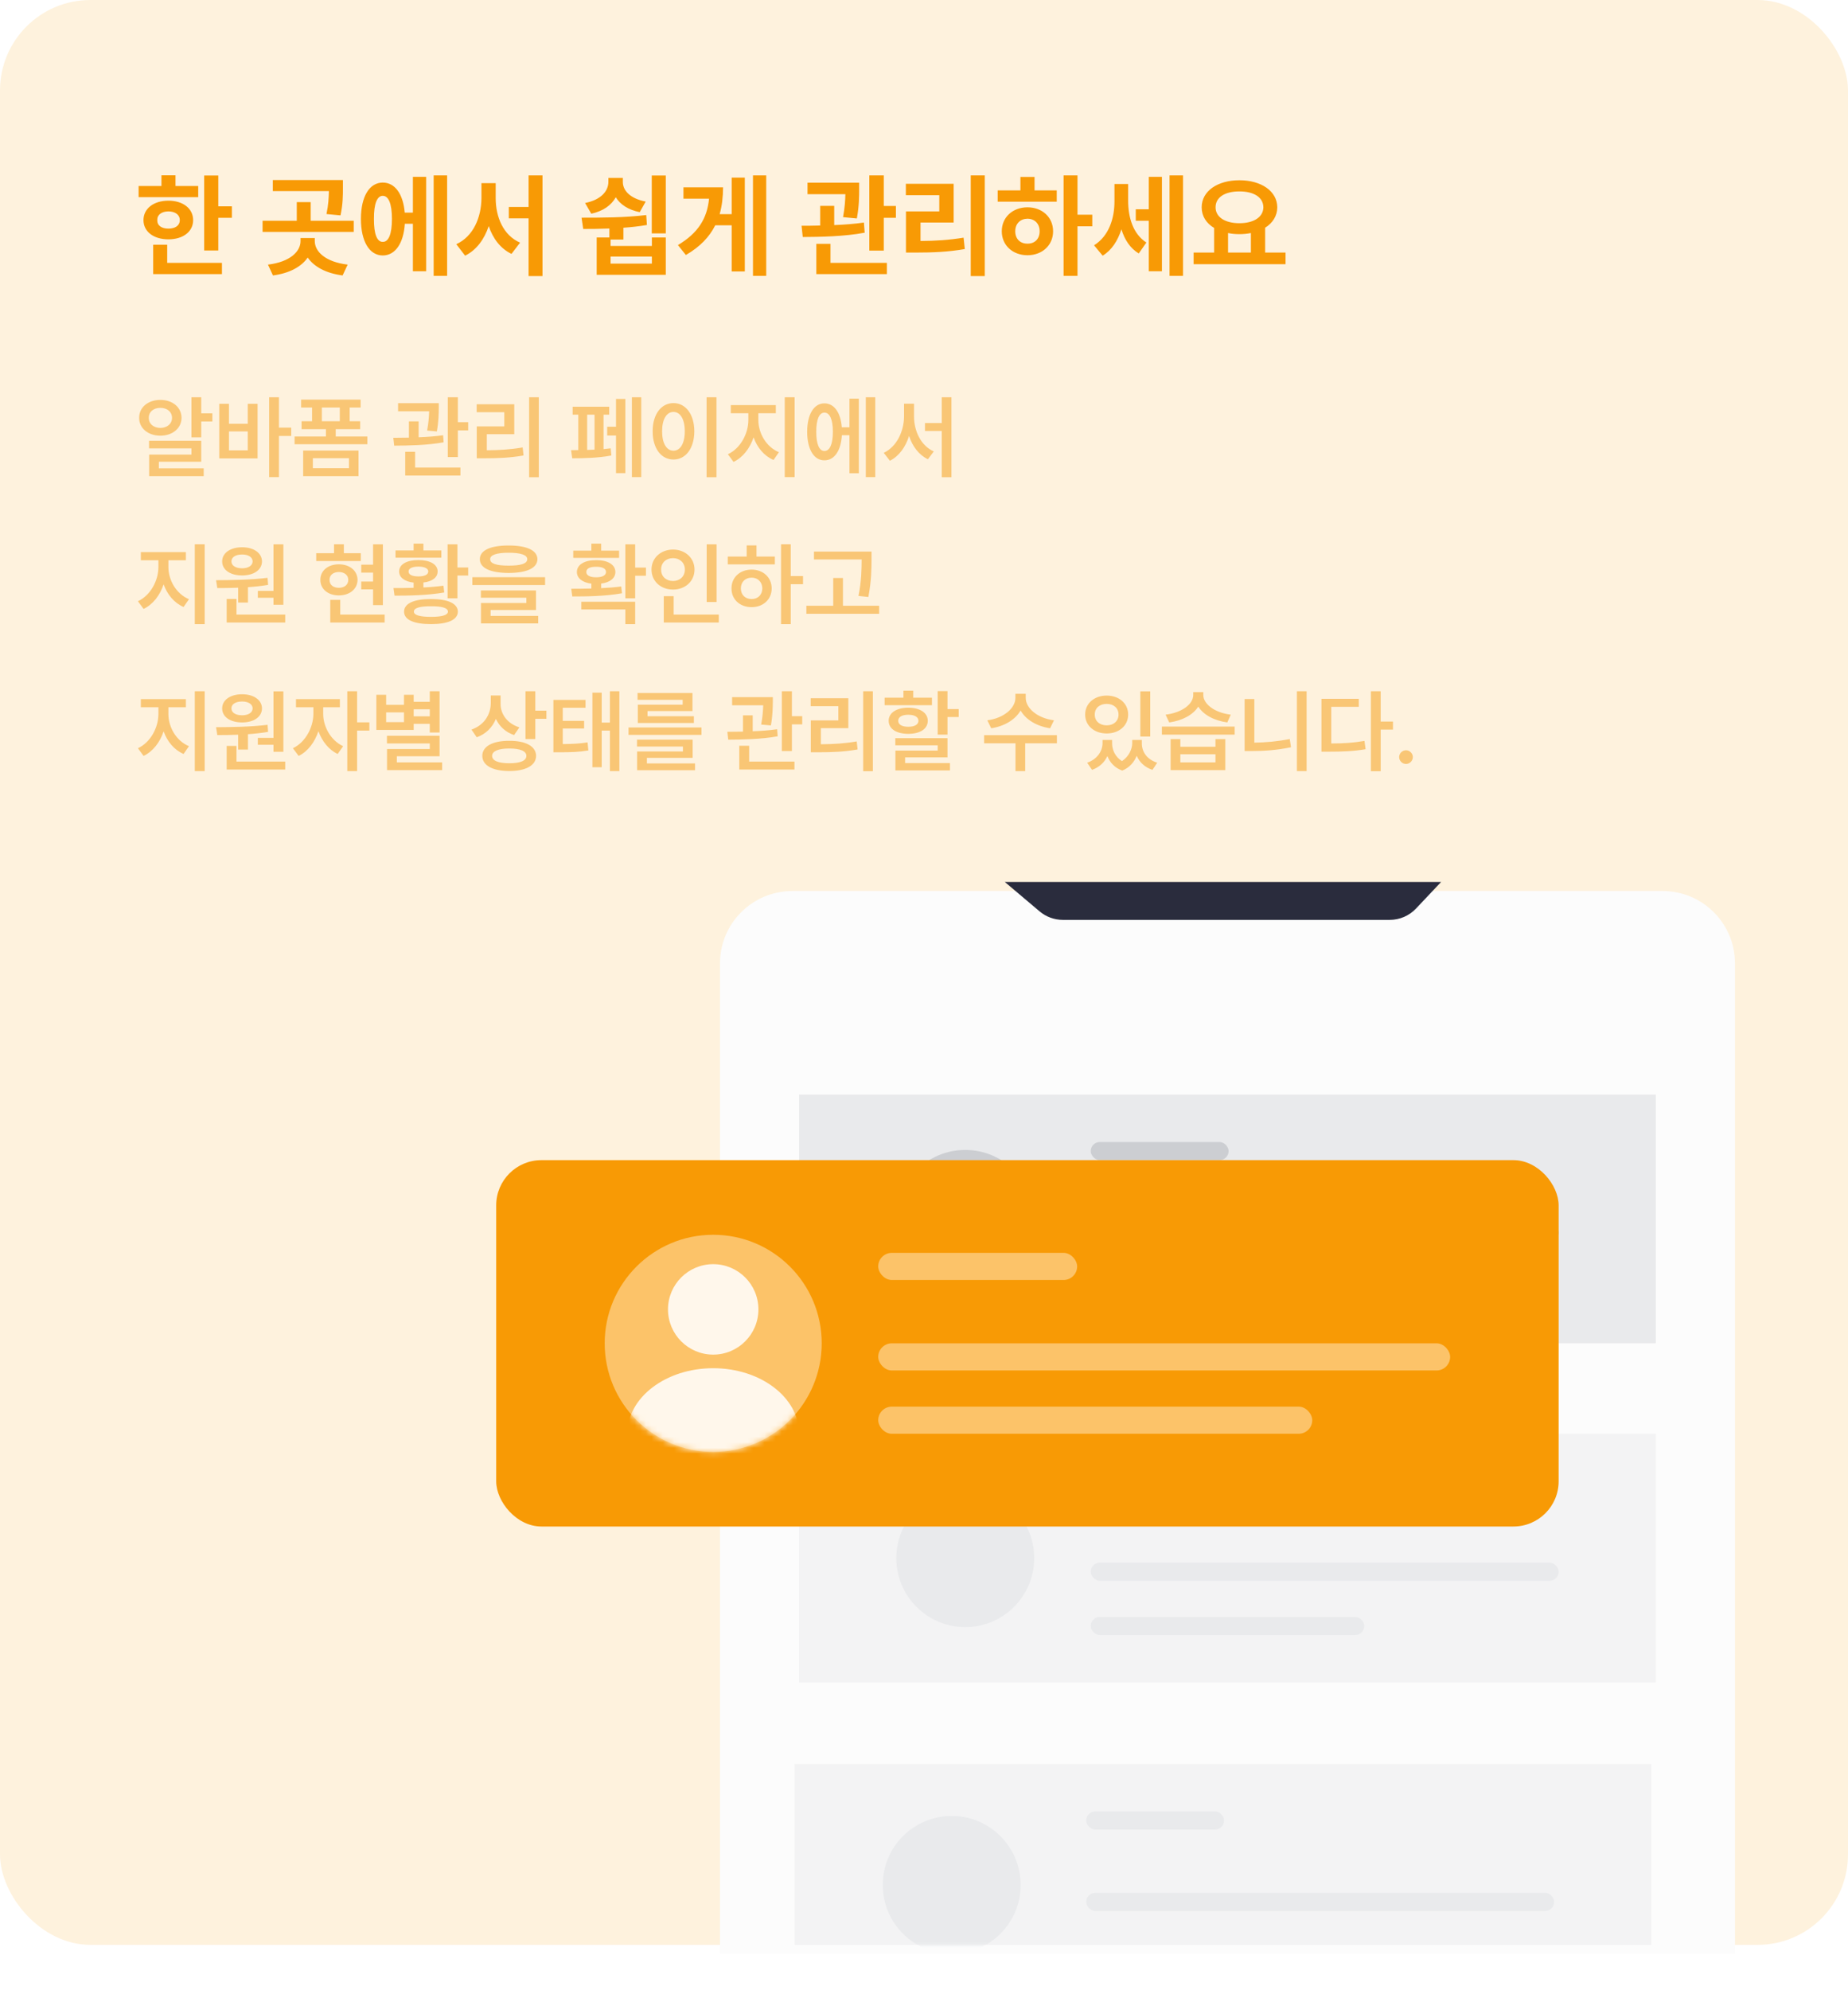 <svg width="327" height="352" viewBox="0 0 327 352" fill="none" xmlns="http://www.w3.org/2000/svg">
<rect width="327" height="344" rx="16" fill="#FEF2DD"/>
<g filter="url(#filter0_d_1240_71014)">
<path d="M126.6 168.8C126.6 161.731 132.331 156 139.4 156H293.4C300.469 156 306.2 161.731 306.2 168.8V344H126.6V168.8Z" fill="#FCFCFC"/>
</g>
<path d="M177.8 156H255L250.563 160.699C249.354 161.979 247.671 162.704 245.91 162.704H188.074C186.562 162.704 185.098 162.169 183.943 161.192L177.8 156Z" fill="#2A2C3D"/>
<g filter="url(#filter1_d_1240_71014)">
<rect width="151.6" height="44" transform="translate(140.6 192)" fill="#E9EAEC"/>
<circle cx="170" cy="213.997" r="12.2" fill="#CCCED2"/>
<rect x="192.2" y="200.398" width="24.4" height="3.2" rx="1.6" fill="#CCCED2"/>
<rect x="192.2" y="214.797" width="82.8" height="3.2" rx="1.6" fill="#CCCED2"/>
<rect x="192.2" y="224.398" width="48.4" height="3.2" rx="1.6" fill="#CCCED2"/>
</g>
<g filter="url(#filter2_d_1240_71014)">
<rect width="151.6" height="44" transform="translate(140.6 252)" fill="#F3F3F4"/>
<circle cx="170" cy="273.997" r="12.2" fill="#E9EAEC"/>
<rect x="192.2" y="260.398" width="24.4" height="3.2" rx="1.6" fill="#E9EAEC"/>
<rect x="192.2" y="274.797" width="82.8" height="3.2" rx="1.6" fill="#E9EAEC"/>
<rect x="192.2" y="284.398" width="48.4" height="3.2" rx="1.6" fill="#E9EAEC"/>
</g>
<path d="M140.6 312H292.2V344H140.6V312Z" fill="#F3F3F4"/>
<mask id="mask0_1240_71014" style="mask-type:alpha" maskUnits="userSpaceOnUse" x="140" y="312" width="153" height="32">
<rect x="140.6" y="312" width="151.6" height="32" fill="#F3F3F4"/>
</mask>
<g mask="url(#mask0_1240_71014)">
<circle cx="168.4" cy="333.399" r="12.2" fill="#E9EAEC"/>
</g>
<rect x="192.2" y="334.801" width="82.8" height="3.2" rx="1.6" fill="#E9EAEC"/>
<rect x="192.2" y="320.398" width="24.4" height="3.2" rx="1.6" fill="#E9EAEC"/>
<g filter="url(#filter3_d_1240_71014)">
<rect x="87" y="203.602" width="188" height="64.8" rx="8" fill="#F89A05"/>
<circle cx="125.4" cy="236.001" r="19.2" fill="#FCC369"/>
<mask id="mask1_1240_71014" style="mask-type:alpha" maskUnits="userSpaceOnUse" x="106" y="216" width="39" height="40">
<circle cx="125.4" cy="236.001" r="19.2" fill="#FCC369"/>
</mask>
<g mask="url(#mask1_1240_71014)">
<ellipse cx="125.4" cy="252.002" rx="15.2" ry="11.6" fill="#FFF7EB"/>
</g>
<circle cx="125.4" cy="230" r="8" fill="#FFF7EB"/>
<rect x="154.6" y="220" width="35.2" height="4.8" rx="2.4" fill="#FCC369"/>
<rect x="154.6" y="236" width="101.2" height="4.8" rx="2.4" fill="#FCC369"/>
<rect x="154.6" y="247.199" width="76.8" height="4.8" rx="2.4" fill="#FCC369"/>
</g>
<path d="M38.629 31.043V36.492H41.031V38.523H38.629V44.305H36.129V31.043H38.629ZM35.074 32.898V34.871H24.527V32.898H28.57V31.004H31.051V32.898H35.074ZM29.801 35.496C32.379 35.496 34.176 36.883 34.176 38.934C34.176 40.984 32.379 42.332 29.801 42.332C27.203 42.332 25.387 40.984 25.387 38.934C25.387 36.883 27.203 35.496 29.801 35.496ZM29.801 37.391C28.609 37.41 27.809 37.957 27.828 38.934C27.809 39.91 28.609 40.438 29.801 40.438C30.992 40.438 31.812 39.91 31.812 38.934C31.812 37.957 30.992 37.41 29.801 37.391ZM39.273 46.492V48.484H27.105V43.289H29.586V46.492H39.273ZM60.68 31.844V33.23C60.68 34.578 60.68 36.121 60.25 38.094L57.77 37.859C58.121 36.18 58.17 34.949 58.199 33.797H48.277V31.844H60.68ZM62.594 39.051V41.023H46.461V39.051H52.516V35.75H54.977V39.051H62.594ZM55.699 42.645C55.699 44.48 57.555 46.336 61.52 46.805L60.621 48.719C57.672 48.338 55.562 47.176 54.449 45.555C53.336 47.176 51.227 48.338 48.297 48.719L47.418 46.805C51.324 46.336 53.18 44.48 53.18 42.645V42.098H55.699V42.645ZM79.117 31.023V48.797H76.734V31.023H79.117ZM75.406 31.277V47.977H73.062V39.578H71.637C71.402 43.074 69.918 45.184 67.731 45.184C65.387 45.184 63.863 42.723 63.863 38.719C63.863 34.734 65.387 32.293 67.731 32.293C69.869 32.293 71.334 34.285 71.617 37.605H73.062V31.277H75.406ZM67.731 34.637C66.734 34.637 66.148 36.004 66.168 38.719C66.148 41.453 66.734 42.801 67.731 42.781C68.746 42.801 69.352 41.453 69.352 38.719C69.352 36.004 68.746 34.637 67.731 34.637ZM87.711 35.047C87.711 38.387 89.059 41.629 92.027 42.918L90.504 44.91C88.531 43.943 87.213 42.176 86.481 39.988C85.699 42.312 84.332 44.217 82.301 45.223L80.738 43.191C83.785 41.824 85.172 38.387 85.191 35.047V32.391H87.711V35.047ZM95.992 31.023V48.836H93.531V38.621H90.035V36.609H93.531V31.023H95.992ZM108.043 46.629H115.348V45.379H108.043V46.629ZM117.809 31.043V41.277H115.328V31.043H117.809ZM102.906 38.504C106.227 38.504 110.543 38.504 114.352 38.035L114.469 39.793C113.102 40.027 111.695 40.184 110.309 40.281V42.371H108.043V43.504H115.348V42H117.809V48.602H105.582V42H107.828V40.418C106.178 40.486 104.605 40.496 103.199 40.496L102.906 38.504ZM110.211 32.195C110.211 33.699 111.5 35.125 114.254 35.652L113.199 37.527C111.168 37.117 109.742 36.17 108.961 34.891C108.189 36.287 106.744 37.342 104.625 37.801L103.531 35.906C106.344 35.34 107.633 33.816 107.652 32.195V31.473H110.211V32.195ZM135.582 31.023V48.797H133.238V31.023H135.582ZM131.793 31.414V48.016H129.469V39.852H126.559C125.543 41.883 123.893 43.641 121.363 45.105L119.957 43.348C123.541 41.219 125.123 38.631 125.465 35.145H120.934V33.133H127.945C127.936 34.822 127.76 36.414 127.34 37.879H129.469V31.414H131.793ZM152.027 32.312V33.426C152.027 34.656 152.027 36.434 151.617 38.641L149.176 38.406C149.488 36.697 149.566 35.408 149.586 34.344H142.887V32.312H152.027ZM147.613 36.414V39.812C149.381 39.744 151.197 39.607 152.867 39.363L153.004 41.16C149.312 41.844 145.133 41.902 142.047 41.922L141.832 39.93C142.828 39.93 143.951 39.93 145.133 39.891V36.414H147.613ZM156.383 31.023V36.434H158.531V38.523H156.383V44.324H153.824V31.023H156.383ZM156.93 46.492V48.484H144.449V43.133H146.949V46.492H156.93ZM174.254 31.023V48.836H171.773V31.023H174.254ZM168.746 32.508V39.363H162.887V42.625C165.592 42.615 167.896 42.459 170.504 42.039L170.719 44.051C167.789 44.559 165.152 44.676 161.91 44.676H160.309V37.391H166.207V34.52H160.289V32.508H168.746ZM190.66 31.023V37.977H193.277V40.027H190.66V48.797H188.199V31.023H190.66ZM186.988 33.68V35.672H176.539V33.68H180.562V31.297H183.062V33.68H186.988ZM181.812 36.668C184.41 36.668 186.344 38.426 186.344 40.906C186.344 43.387 184.41 45.145 181.812 45.145C179.195 45.145 177.262 43.387 177.262 40.906C177.262 38.426 179.195 36.668 181.812 36.668ZM181.812 38.68C180.562 38.699 179.645 39.539 179.645 40.906C179.645 42.293 180.562 43.113 181.812 43.094C183.062 43.113 183.961 42.293 183.961 40.906C183.961 39.539 183.062 38.699 181.812 38.68ZM199.625 35.496C199.625 38.367 200.426 41.336 202.848 42.898L201.5 44.832C199.967 43.904 198.99 42.381 198.434 40.555C197.789 42.566 196.725 44.246 195.113 45.223L193.59 43.387C196.227 41.746 197.203 38.621 197.203 35.613V32.547H199.625V35.496ZM209.332 31.023V48.797H206.949V31.023H209.332ZM205.602 31.277V47.977H203.277V39.051H200.973V37.02H203.277V31.277H205.602ZM227.477 44.676V46.727H211.207V44.676H214.84V40.32C213.463 39.5 212.633 38.24 212.633 36.668C212.633 33.797 215.445 31.883 219.312 31.883C223.16 31.883 225.992 33.797 226.012 36.668C226.002 38.201 225.191 39.451 223.863 40.281V44.676H227.477ZM219.312 33.855C216.773 33.855 215.094 34.871 215.094 36.668C215.094 38.406 216.773 39.48 219.312 39.48C221.832 39.48 223.531 38.406 223.551 36.668C223.531 34.871 221.832 33.855 219.312 33.855ZM217.301 44.676H221.344V41.219C220.709 41.346 220.025 41.414 219.312 41.414C218.6 41.414 217.926 41.355 217.301 41.219V44.676Z" fill="#F89A05"/>
<path d="M35.609 70.266V73.109H37.578V74.547H35.609V77.359H33.875V70.266H35.609ZM35.609 77.969V81.672H28.109V82.844H36.047V84.219H26.391V80.406H33.875V79.312H26.375V77.969H35.609ZM28.375 70.734C30.531 70.734 32.109 72.031 32.125 73.906C32.109 75.75 30.531 77.062 28.375 77.062C26.219 77.062 24.609 75.75 24.625 73.906C24.609 72.031 26.219 70.734 28.375 70.734ZM28.375 72.141C27.188 72.141 26.312 72.828 26.328 73.906C26.312 74.969 27.188 75.688 28.375 75.688C29.562 75.688 30.438 74.969 30.438 73.906C30.438 72.828 29.562 72.141 28.375 72.141ZM49.359 70.266V75.641H51.531V77.109H49.359V84.391H47.625V70.266H49.359ZM40.516 71.422V74.953H43.844V71.422H45.578V81.078H38.797V71.422H40.516ZM40.516 79.656H43.844V76.312H40.516V79.656ZM65 77.203V78.578H52.125V77.203H57.672V75.906H53.359V74.5H55.219V72.078H53.281V70.688H63.812V72.078H61.875V74.5H63.734V75.906H59.406V77.203H65ZM63.438 79.688V84.219H53.641V79.688H63.438ZM55.359 81.047V82.812H61.75V81.047H55.359ZM56.953 74.5H60.125V72.078H56.953V74.5ZM77.641 71.312V72.156C77.625 73.125 77.625 74.516 77.297 76.312L75.578 76.156C75.852 74.695 75.906 73.617 75.938 72.75H70.438V71.312H77.641ZM74.078 74.531V77.344C75.539 77.289 77.039 77.18 78.406 76.984L78.5 78.234C75.562 78.766 72.234 78.812 69.75 78.828L69.594 77.438C70.43 77.43 71.367 77.422 72.359 77.406V74.531H74.078ZM81.016 70.266V74.672H82.844V76.125H81.016V80.844H79.234V70.266H81.016ZM81.469 82.703V84.109H71.703V79.906H73.453V82.703H81.469ZM95.344 70.266V84.406H93.625V70.266H95.344ZM91 71.5V76.797H86.141V79.641C88.367 79.625 90.289 79.516 92.484 79.141L92.641 80.562C90.234 80.984 88.125 81.062 85.594 81.062H84.359V75.422H89.234V72.906H84.344V71.5H91ZM113.469 70.266V84.391H111.812V70.266H113.469ZM110.656 70.562V83.688H109V77.031H107.438V75.484H109V70.562H110.656ZM107.797 71.938V73.344H106.797V79.438C107.242 79.398 107.664 79.352 108.062 79.297L108.172 80.562C105.953 81.016 103.047 81.062 101.25 81.062L101.047 79.625L102.328 79.609V73.344H101.328V71.938H107.797ZM103.891 79.578L105.203 79.531V73.344H103.891V79.578ZM126.781 70.266V84.406H125.031V70.266H126.781ZM119.172 71.297C121.297 71.297 122.844 73.234 122.859 76.281C122.844 79.359 121.297 81.281 119.172 81.281C117.031 81.281 115.484 79.359 115.484 76.281C115.484 73.234 117.031 71.297 119.172 71.297ZM119.172 72.859C117.969 72.859 117.156 74.125 117.156 76.281C117.156 78.453 117.969 79.719 119.172 79.719C120.359 79.719 121.172 78.453 121.172 76.281C121.172 74.125 120.359 72.859 119.172 72.859ZM134.188 74.281C134.188 76.594 135.547 79.031 137.828 79.984L136.875 81.359C135.203 80.641 133.984 79.156 133.344 77.359C132.688 79.297 131.453 80.922 129.797 81.703L128.797 80.344C131.031 79.312 132.422 76.688 132.422 74.281V73.094H129.312V71.656H137.281V73.094H134.188V74.281ZM140.609 70.266V84.391H138.859V70.266H140.609ZM154.875 70.266V84.391H153.203V70.266H154.875ZM151.969 70.516V83.703H150.312V76.984H148.969C148.805 79.734 147.625 81.438 145.875 81.422C144.031 81.438 142.828 79.484 142.828 76.375C142.828 73.266 144.031 71.344 145.875 71.344C147.586 71.344 148.75 72.938 148.953 75.578H150.312V70.516H151.969ZM145.875 72.984C144.984 72.969 144.422 74.172 144.438 76.375C144.422 78.578 144.984 79.781 145.875 79.766C146.812 79.781 147.375 78.578 147.375 76.375C147.375 74.172 146.812 72.969 145.875 72.984ZM161.734 73.656C161.734 76.281 162.984 78.859 165.234 79.844L164.188 81.234C162.586 80.453 161.461 78.953 160.859 77.109C160.242 79.055 159.094 80.672 157.469 81.5L156.375 80.094C158.672 79.016 159.953 76.297 159.969 73.656V71.406H161.734V73.656ZM168.359 70.266V84.406H166.641V76.234H163.672V74.828H166.641V70.266H168.359ZM29.797 100.281C29.797 102.594 31.156 105.031 33.438 105.984L32.484 107.359C30.812 106.641 29.594 105.156 28.953 103.359C28.297 105.297 27.062 106.922 25.406 107.703L24.406 106.344C26.641 105.312 28.031 102.688 28.031 100.281V99.094H24.922V97.656H32.891V99.094H29.797V100.281ZM36.219 96.266V110.391H34.469V96.266H36.219ZM50.141 96.281V106.969H48.391V105.734H45.625V104.516H48.391V96.281H50.141ZM50.469 108.703V110.109H40.109V105.938H41.844V108.703H50.469ZM38.234 102.625C40.844 102.609 44.344 102.578 47.344 102.203L47.438 103.453C46.273 103.648 45.07 103.781 43.875 103.859V106.578H42.141V103.953C40.82 104.008 39.562 104.016 38.453 104.016L38.234 102.625ZM42.844 96.797C44.906 96.797 46.344 97.812 46.359 99.297C46.344 100.812 44.906 101.781 42.844 101.781C40.75 101.781 39.312 100.812 39.312 99.297C39.312 97.812 40.75 96.797 42.844 96.797ZM42.844 98.078C41.719 98.078 40.953 98.531 40.953 99.297C40.953 100.062 41.719 100.516 42.844 100.516C43.922 100.516 44.688 100.062 44.703 99.297C44.688 98.531 43.922 98.078 42.844 98.078ZM67.75 96.281V107.031H66.016V104.25H63.922V102.859H66.016V101.281H63.922V99.875H66.016V96.281H67.75ZM63.844 97.844V99.234H55.953V97.844H59.109V96.266H60.844V97.844H63.844ZM59.953 99.812C61.875 99.812 63.25 100.938 63.266 102.562C63.25 104.188 61.875 105.312 59.953 105.312C58.047 105.312 56.672 104.188 56.688 102.562C56.672 100.938 58.047 99.812 59.953 99.812ZM59.953 101.172C58.984 101.188 58.297 101.703 58.312 102.562C58.297 103.453 58.984 103.969 59.953 103.969C60.922 103.969 61.625 103.453 61.625 102.562C61.625 101.703 60.922 101.188 59.953 101.172ZM68.062 108.703V110.109H58.438V106.109H60.203V108.703H68.062ZM80.938 96.281V100.375H82.844V101.797H80.938V105.828H79.203V96.281H80.938ZM76.266 105.953C79.266 105.953 81 106.75 81.016 108.188C81 109.625 79.266 110.391 76.266 110.391C73.219 110.391 71.5 109.625 71.5 108.188C71.5 106.75 73.219 105.953 76.266 105.953ZM76.266 107.234C74.234 107.219 73.234 107.547 73.234 108.188C73.234 108.781 74.234 109.109 76.266 109.109C78.266 109.109 79.25 108.781 79.266 108.188C79.25 107.547 78.266 107.219 76.266 107.234ZM69.625 104.016C70.695 104.016 71.914 104.016 73.188 103.969V103.047C71.602 102.867 70.625 102.148 70.625 101.078C70.625 99.828 71.953 99.062 74.031 99.062C76.109 99.062 77.438 99.828 77.438 101.078C77.438 102.141 76.484 102.852 74.922 103.031V103.906C76.125 103.852 77.336 103.75 78.469 103.594L78.609 104.797C75.594 105.312 72.312 105.359 69.812 105.359L69.625 104.016ZM78.094 97.359V98.641H69.984V97.359H73.188V96.156H74.922V97.359H78.094ZM74.031 100.219C72.938 100.219 72.281 100.547 72.297 101.078C72.281 101.641 72.938 101.953 74.031 101.953C75.125 101.953 75.781 101.641 75.781 101.078C75.781 100.547 75.125 100.219 74.031 100.219ZM90 96.484C93.219 96.484 95.078 97.344 95.094 98.906C95.078 100.484 93.219 101.328 90 101.344C86.781 101.328 84.906 100.484 84.906 98.906C84.906 97.344 86.781 96.484 90 96.484ZM90 97.766C87.844 97.766 86.719 98.172 86.734 98.906C86.719 99.688 87.844 100.047 90 100.047C92.188 100.047 93.297 99.688 93.297 98.906C93.297 98.172 92.188 97.766 90 97.766ZM96.453 102.094V103.484H83.578V102.094H96.453ZM94.844 104.438V107.891H86.812V108.938H95.234V110.266H85.109V106.656H93.141V105.719H85.094V104.438H94.844ZM112.391 96.281V100.391H114.297V101.828H112.391V105.828H110.656V96.281H112.391ZM101.078 104.141C102.141 104.141 103.367 104.133 104.641 104.094V103.234C103.07 103.039 102.078 102.281 102.078 101.172C102.078 99.875 103.438 99.062 105.484 99.078C107.547 99.062 108.891 99.875 108.891 101.172C108.891 102.273 107.922 103.023 106.375 103.219V104.031C107.578 103.977 108.789 103.883 109.922 103.734L110.062 104.938C107.047 105.469 103.75 105.5 101.266 105.5L101.078 104.141ZM112.391 106.438V110.391H110.656V107.797H102.859V106.438H112.391ZM109.547 97.391V98.672H101.438V97.391H104.641V96.156H106.375V97.391H109.547ZM105.484 100.25C104.391 100.234 103.734 100.562 103.75 101.172C103.734 101.75 104.391 102.125 105.484 102.109C106.578 102.125 107.234 101.75 107.234 101.172C107.234 100.562 106.578 100.234 105.484 100.25ZM126.797 96.281V106.484H125.047V96.281H126.797ZM127.188 108.703V110.109H117.453V105.453H119.203V108.703H127.188ZM119.094 97.203C121.234 97.203 122.891 98.688 122.891 100.734C122.891 102.828 121.234 104.281 119.094 104.281C116.938 104.281 115.281 102.828 115.281 100.734C115.281 98.688 116.938 97.203 119.094 97.203ZM119.094 98.719C117.891 98.719 116.969 99.516 116.984 100.734C116.969 101.984 117.891 102.766 119.094 102.766C120.266 102.766 121.188 101.984 121.188 100.734C121.188 99.516 120.266 98.719 119.094 98.719ZM139.922 96.266V101.891H142.094V103.328H139.922V110.391H138.203V96.266H139.922ZM137.109 98.438V99.828H128.781V98.438H132.125V96.469H133.859V98.438H137.109ZM133 100.75C135.031 100.75 136.547 102.125 136.547 104.078C136.547 106.031 135.031 107.391 133 107.391C130.938 107.391 129.422 106.031 129.438 104.078C129.422 102.125 130.938 100.75 133 100.75ZM133 102.172C131.891 102.172 131.094 102.922 131.094 104.078C131.094 105.234 131.891 105.969 133 105.953C134.078 105.969 134.875 105.234 134.891 104.078C134.875 102.922 134.078 102.172 133 102.172ZM154.219 97.562V98.922C154.203 100.672 154.203 102.641 153.656 105.594L151.906 105.406C152.453 102.656 152.453 100.648 152.469 98.953H144.031V97.562H154.219ZM155.562 107.141V108.562H142.688V107.141H147.438V102.234H149.156V107.141H155.562ZM29.797 126.281C29.797 128.594 31.156 131.031 33.438 131.984L32.484 133.359C30.812 132.641 29.594 131.156 28.953 129.359C28.297 131.297 27.062 132.922 25.406 133.703L24.406 132.344C26.641 131.312 28.031 128.688 28.031 126.281V125.094H24.922V123.656H32.891V125.094H29.797V126.281ZM36.219 122.266V136.391H34.469V122.266H36.219ZM50.141 122.281V132.969H48.391V131.734H45.625V130.516H48.391V122.281H50.141ZM50.469 134.703V136.109H40.109V131.938H41.844V134.703H50.469ZM38.234 128.625C40.844 128.609 44.344 128.578 47.344 128.203L47.438 129.453C46.273 129.648 45.07 129.781 43.875 129.859V132.578H42.141V129.953C40.82 130.008 39.562 130.016 38.453 130.016L38.234 128.625ZM42.844 122.797C44.906 122.797 46.344 123.812 46.359 125.297C46.344 126.812 44.906 127.781 42.844 127.781C40.75 127.781 39.312 126.812 39.312 125.297C39.312 123.812 40.75 122.797 42.844 122.797ZM42.844 124.078C41.719 124.078 40.953 124.531 40.953 125.297C40.953 126.062 41.719 126.516 42.844 126.516C43.922 126.516 44.688 126.062 44.703 125.297C44.688 124.531 43.922 124.078 42.844 124.078ZM57.188 126.281C57.188 128.469 58.484 130.953 60.719 131.984L59.75 133.359C58.156 132.609 56.977 131.094 56.344 129.328C55.703 131.266 54.469 132.922 52.844 133.703L51.828 132.344C54.078 131.281 55.438 128.625 55.453 126.281V125.094H52.375V123.656H60.141V125.094H57.188V126.281ZM63.188 122.266V127.766H65.359V129.219H63.188V136.391H61.453V122.266H63.188ZM77.781 122.266V129.562H76.047V128.031H73.203V129.109H66.594V122.891H68.328V124.672H71.484V122.891H73.203V124.141H76.047V122.266H77.781ZM77.781 130.141V133.766H70.219V134.844H78.234V136.219H68.484V132.484H76.047V131.5H68.469V130.141H77.781ZM68.328 127.734H71.484V126H68.328V127.734ZM73.203 126.703H76.047V125.453H73.203V126.703ZM88.578 124.516C88.578 126.297 89.734 127.969 91.906 128.656L90.969 130.016C89.445 129.5 88.352 128.469 87.75 127.156C87.125 128.656 85.984 129.836 84.359 130.406L83.422 129.047C85.703 128.25 86.828 126.375 86.844 124.359V123.016H88.578V124.516ZM94.719 122.266V125.703H96.688V127.141H94.719V130.719H92.984V122.266H94.719ZM90.125 131.031C93.047 131.016 94.844 132.016 94.859 133.688C94.844 135.391 93.047 136.375 90.125 136.375C87.172 136.375 85.344 135.391 85.344 133.688C85.344 132.016 87.172 131.016 90.125 131.031ZM90.125 132.391C88.188 132.391 87.078 132.859 87.078 133.688C87.078 134.562 88.188 135 90.125 135C92.062 135 93.141 134.562 93.141 133.688C93.141 132.859 92.062 132.391 90.125 132.391ZM103.609 123.797V125.188H99.578V127.5H103.359V128.859H99.578V131.609C101.32 131.594 102.531 131.531 103.969 131.312L104.109 132.734C102.469 133.016 101.078 133.062 98.875 133.062H97.922V123.797H103.609ZM109.594 122.266V136.391H107.922V129.219H106.469V135.703H104.828V122.516H106.469V127.812H107.922V122.266H109.594ZM124.125 128.672V129.984H111.219V128.672H124.125ZM122.562 130.828V134.047H114.469V135.031H122.984V136.234H112.734V132.922H120.844V132.047H112.719V130.828H122.562ZM122.531 122.578V125.766H114.578V126.688H122.781V127.875H112.859V124.641H120.797V123.781H112.812V122.578H122.531ZM136.75 123.312V124.156C136.734 125.125 136.734 126.516 136.406 128.312L134.688 128.156C134.961 126.695 135.016 125.617 135.047 124.75H129.547V123.312H136.75ZM133.188 126.531V129.344C134.648 129.289 136.148 129.18 137.516 128.984L137.609 130.234C134.672 130.766 131.344 130.812 128.859 130.828L128.703 129.438C129.539 129.43 130.477 129.422 131.469 129.406V126.531H133.188ZM140.125 122.266V126.672H141.953V128.125H140.125V132.844H138.344V122.266H140.125ZM140.578 134.703V136.109H130.812V131.906H132.562V134.703H140.578ZM154.453 122.266V136.406H152.734V122.266H154.453ZM150.109 123.5V128.797H145.25V131.641C147.477 131.625 149.398 131.516 151.594 131.141L151.75 132.562C149.344 132.984 147.234 133.062 144.703 133.062H143.469V127.422H148.344V124.906H143.453V123.5H150.109ZM167.656 122.234V125.422H169.641V126.828H167.656V129.938H165.922V122.234H167.656ZM167.656 130.562V133.969H160.156V134.969H168.094V136.266H158.438V132.766H165.922V131.828H158.422V130.562H167.656ZM164.906 123.406V124.734H156.531V123.406H159.859V122.156H161.594V123.406H164.906ZM160.719 125.172C162.812 125.188 164.156 126.078 164.172 127.484C164.156 128.938 162.812 129.797 160.719 129.797C158.625 129.797 157.25 128.938 157.25 127.484C157.25 126.078 158.625 125.188 160.719 125.172ZM160.719 126.422C159.625 126.422 158.938 126.812 158.938 127.484C158.938 128.172 159.625 128.547 160.719 128.547C161.812 128.547 162.516 128.172 162.516 127.484C162.516 126.812 161.812 126.422 160.719 126.422ZM181.5 123.438C181.5 125.219 183.484 127.016 186.5 127.406L185.812 128.812C183.414 128.453 181.508 127.273 180.594 125.672C179.664 127.273 177.766 128.453 175.391 128.812L174.703 127.406C177.688 127.016 179.672 125.219 179.672 123.438V122.719H181.5V123.438ZM187.016 130.031V131.469H181.406V136.391H179.688V131.469H174.141V130.031H187.016ZM196.781 131.453C196.781 132.625 197.32 133.859 198.531 134.625C199.758 133.805 200.328 132.523 200.344 131.453V130.875H202.047V131.453C202.031 132.938 202.906 134.312 204.766 134.906L203.922 136.172C202.547 135.711 201.633 134.812 201.141 133.688C200.688 134.797 199.852 135.789 198.578 136.297C197.234 135.812 196.391 134.859 195.953 133.734C195.445 134.82 194.547 135.703 193.234 136.172L192.375 134.906C194.203 134.266 195.078 132.828 195.094 131.453V130.875H196.781V131.453ZM203.531 122.281V130.281H201.781V122.281H203.531ZM195.828 123.031C198 123.031 199.625 124.406 199.625 126.391C199.625 128.359 198 129.734 195.828 129.734C193.641 129.734 192.016 128.359 192.016 126.391C192.016 124.406 193.641 123.031 195.828 123.031ZM195.828 124.5C194.594 124.5 193.703 125.234 193.719 126.391C193.703 127.547 194.594 128.297 195.828 128.297C197.047 128.297 197.922 127.547 197.922 126.391C197.922 125.234 197.047 124.5 195.828 124.5ZM208.859 130.734V132.078H215.078V130.734H216.812V136.219H207.141V130.734H208.859ZM208.859 134.844H215.078V133.406H208.859V134.844ZM218.469 128.516V129.938H205.594V128.516H218.469ZM212.922 122.953C212.922 124.469 214.859 126.062 217.781 126.406L217.172 127.781C214.805 127.461 212.938 126.414 212.031 124.984C211.117 126.422 209.242 127.461 206.891 127.781L206.25 126.406C209.203 126.047 211.125 124.516 211.141 122.953V122.422H212.922V122.953ZM231.203 122.266V136.391H229.484V122.266H231.203ZM221.953 123.641V131.359C223.938 131.328 226.047 131.148 228.219 130.719L228.438 132.172C225.953 132.688 223.641 132.844 221.453 132.844H220.234V123.641H221.953ZM244.312 122.266V127.625H246.484V129.047H244.312V136.406H242.578V122.266H244.312ZM240.438 123.609V125.016H235.562V131.5C237.758 131.5 239.492 131.391 241.438 131.047L241.641 132.516C239.453 132.891 237.547 132.953 235 132.953H233.828V123.609H240.438ZM248.797 135.125C248.125 135.125 247.578 134.578 247.578 133.906C247.578 133.25 248.125 132.703 248.797 132.703C249.438 132.703 250 133.25 250 133.906C250 134.578 249.438 135.125 248.797 135.125Z" fill="#F9C675"/>
<defs>
<filter id="filter0_d_1240_71014" x="121" y="151.2" width="192.4" height="200.8" filterUnits="userSpaceOnUse" color-interpolation-filters="sRGB">
<feFlood flood-opacity="0" result="BackgroundImageFix"/>
<feColorMatrix in="SourceAlpha" type="matrix" values="0 0 0 0 0 0 0 0 0 0 0 0 0 0 0 0 0 0 127 0" result="hardAlpha"/>
<feOffset dx="0.8" dy="1.6"/>
<feGaussianBlur stdDeviation="3.2"/>
<feComposite in2="hardAlpha" operator="out"/>
<feColorMatrix type="matrix" values="0 0 0 0 0.872 0 0 0 0 0.872 0 0 0 0 0.872 0 0 0 0.25 0"/>
<feBlend mode="normal" in2="BackgroundImageFix" result="effect1_dropShadow_1240_71014"/>
<feBlend mode="normal" in="SourceGraphic" in2="effect1_dropShadow_1240_71014" result="shape"/>
</filter>
<filter id="filter1_d_1240_71014" x="135" y="187.2" width="164.4" height="56.8" filterUnits="userSpaceOnUse" color-interpolation-filters="sRGB">
<feFlood flood-opacity="0" result="BackgroundImageFix"/>
<feColorMatrix in="SourceAlpha" type="matrix" values="0 0 0 0 0 0 0 0 0 0 0 0 0 0 0 0 0 0 127 0" result="hardAlpha"/>
<feOffset dx="0.8" dy="1.6"/>
<feGaussianBlur stdDeviation="3.2"/>
<feComposite in2="hardAlpha" operator="out"/>
<feColorMatrix type="matrix" values="0 0 0 0 0.843 0 0 0 0 0.843 0 0 0 0 0.843 0 0 0 0.25 0"/>
<feBlend mode="normal" in2="BackgroundImageFix" result="effect1_dropShadow_1240_71014"/>
<feBlend mode="normal" in="SourceGraphic" in2="effect1_dropShadow_1240_71014" result="shape"/>
</filter>
<filter id="filter2_d_1240_71014" x="135" y="247.2" width="164.4" height="56.8" filterUnits="userSpaceOnUse" color-interpolation-filters="sRGB">
<feFlood flood-opacity="0" result="BackgroundImageFix"/>
<feColorMatrix in="SourceAlpha" type="matrix" values="0 0 0 0 0 0 0 0 0 0 0 0 0 0 0 0 0 0 127 0" result="hardAlpha"/>
<feOffset dx="0.8" dy="1.6"/>
<feGaussianBlur stdDeviation="3.2"/>
<feComposite in2="hardAlpha" operator="out"/>
<feColorMatrix type="matrix" values="0 0 0 0 0.915 0 0 0 0 0.915 0 0 0 0 0.915 0 0 0 0.25 0"/>
<feBlend mode="normal" in2="BackgroundImageFix" result="effect1_dropShadow_1240_71014"/>
<feBlend mode="normal" in="SourceGraphic" in2="effect1_dropShadow_1240_71014" result="shape"/>
</filter>
<filter id="filter3_d_1240_71014" x="81.4" y="198.802" width="200.8" height="77.601" filterUnits="userSpaceOnUse" color-interpolation-filters="sRGB">
<feFlood flood-opacity="0" result="BackgroundImageFix"/>
<feColorMatrix in="SourceAlpha" type="matrix" values="0 0 0 0 0 0 0 0 0 0 0 0 0 0 0 0 0 0 127 0" result="hardAlpha"/>
<feOffset dx="0.8" dy="1.6"/>
<feGaussianBlur stdDeviation="3.2"/>
<feComposite in2="hardAlpha" operator="out"/>
<feColorMatrix type="matrix" values="0 0 0 0 0.749 0 0 0 0 0.727 0 0 0 0 0.701 0 0 0 0.25 0"/>
<feBlend mode="normal" in2="BackgroundImageFix" result="effect1_dropShadow_1240_71014"/>
<feBlend mode="normal" in="SourceGraphic" in2="effect1_dropShadow_1240_71014" result="shape"/>
</filter>
</defs>
</svg>
